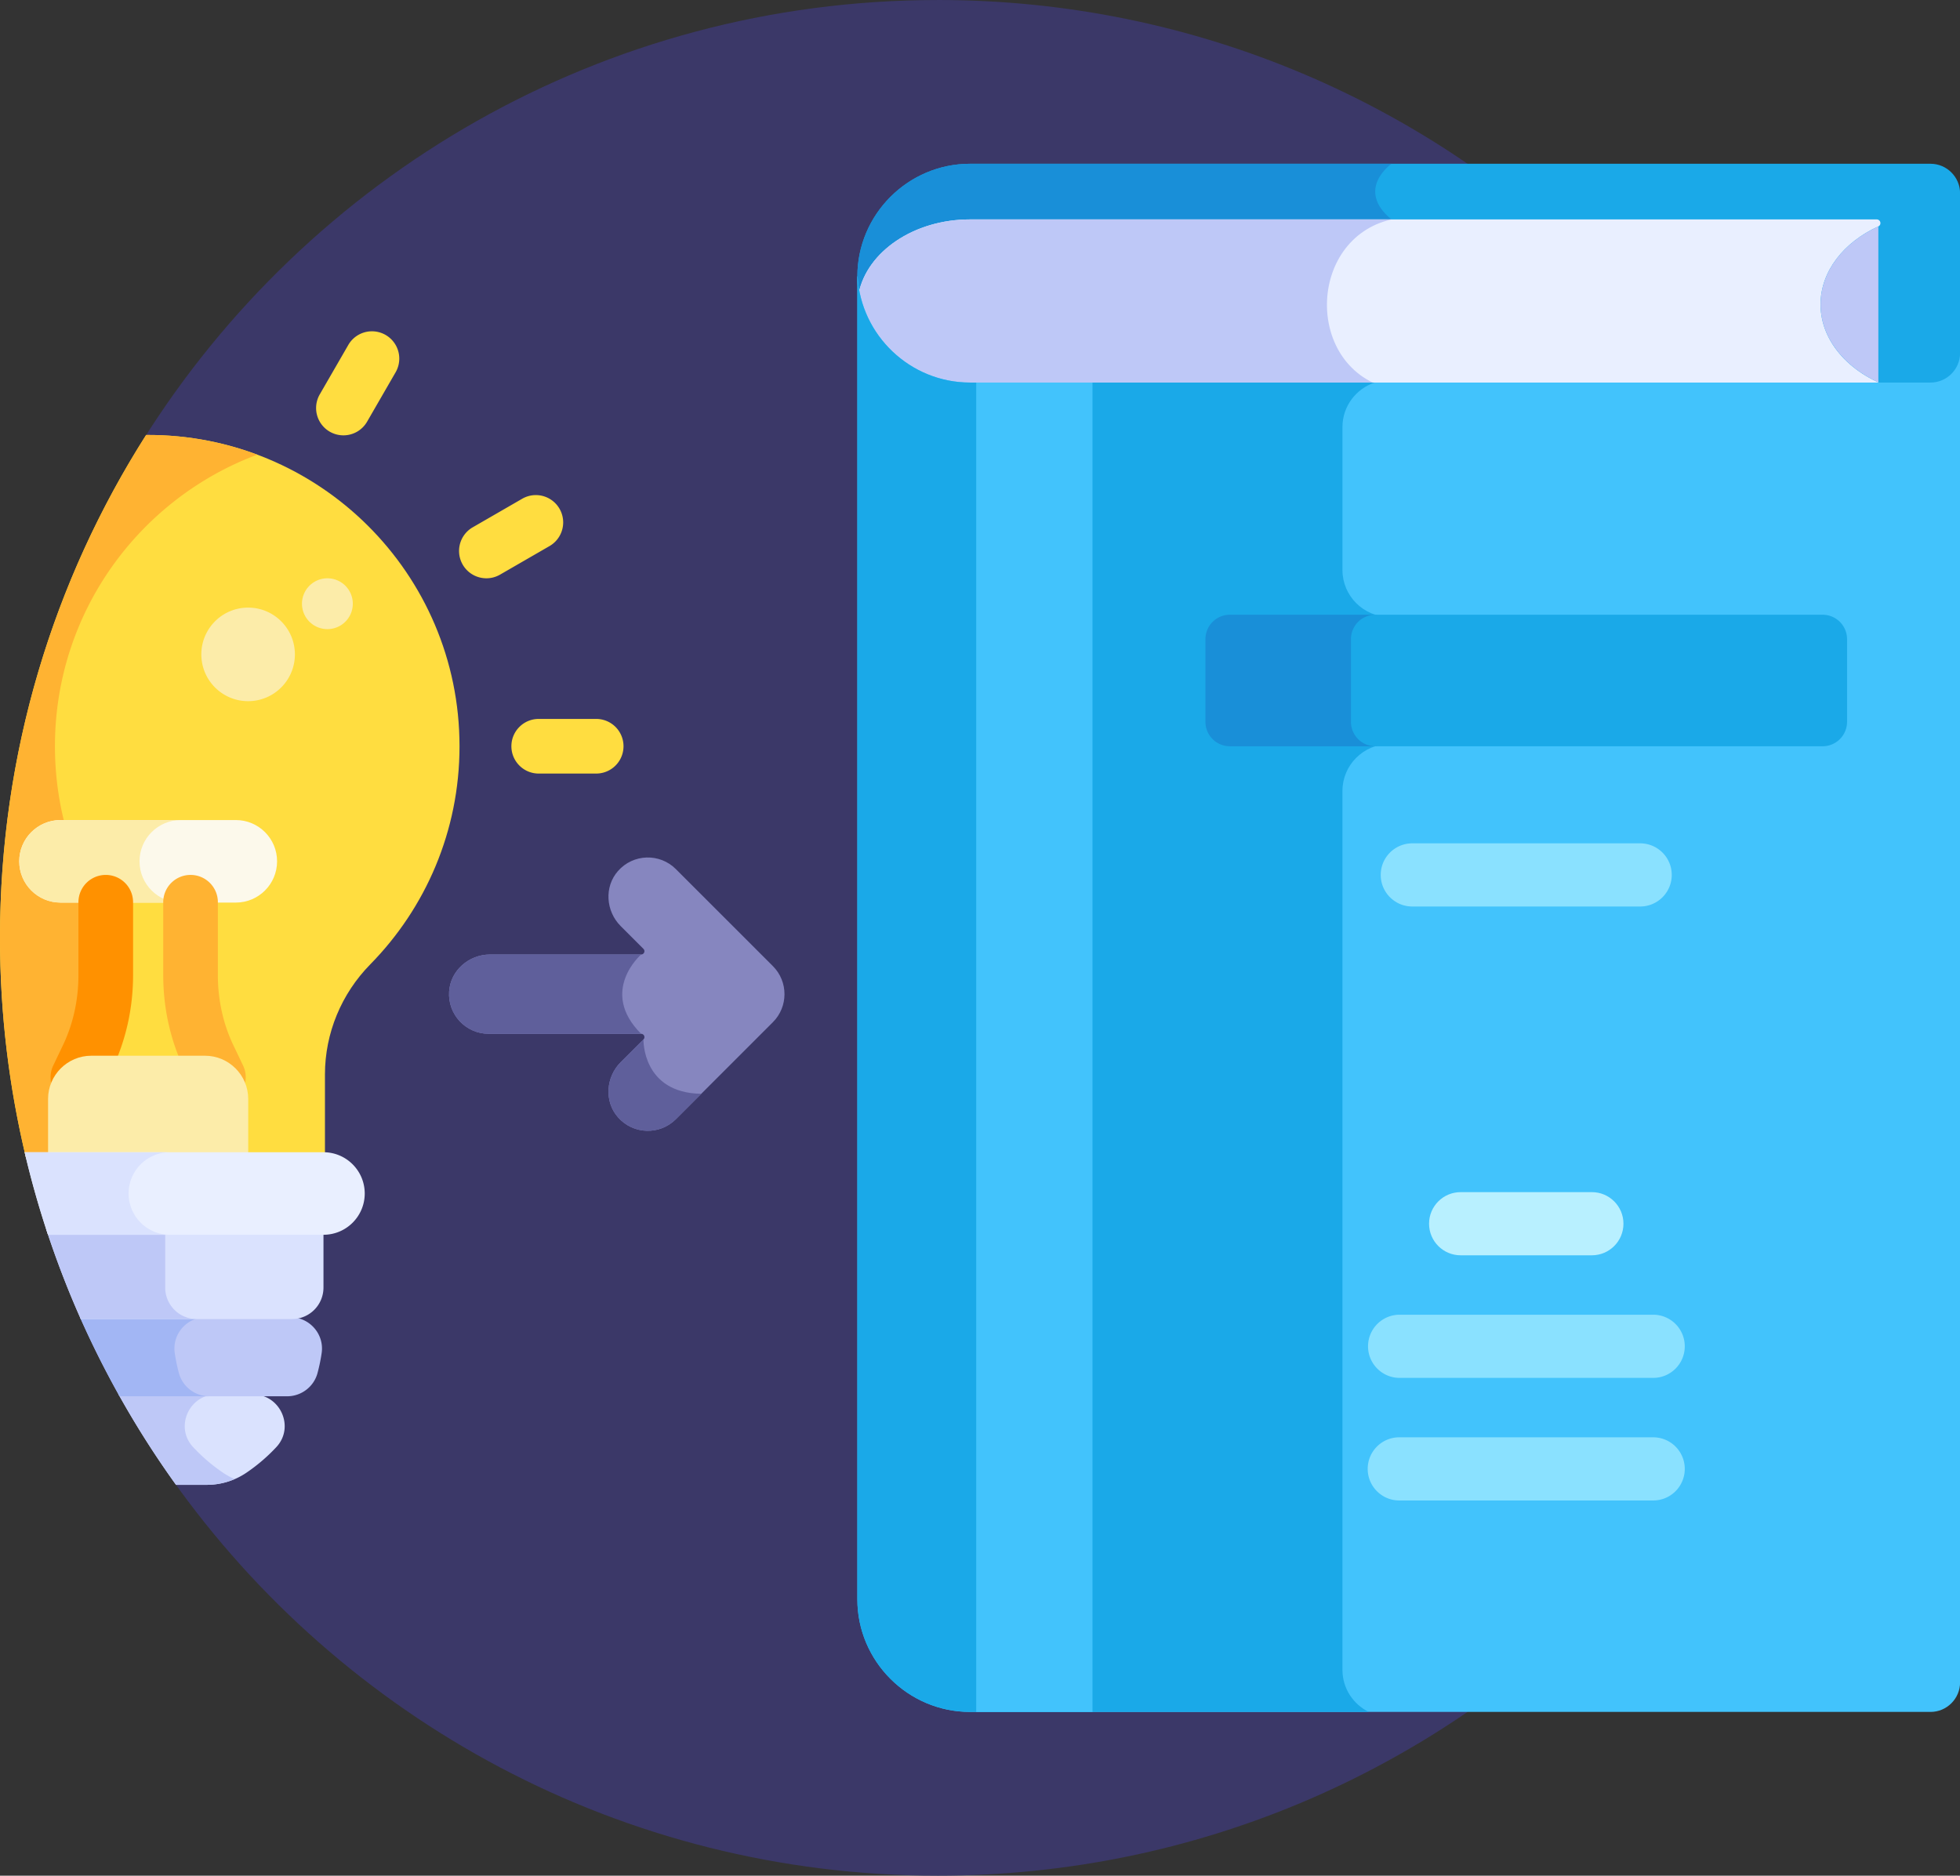 <svg xmlns="http://www.w3.org/2000/svg" viewBox="0 0 1024 980"><rect x="0" y="0" width="1024" height="980" fill="#333333" stroke="none"/><path fill="#3b3868" d="M490 .01C314.77.01 161.05 92.012 74.43 230.33l15.45 542.58C178.636 898.21 324.76 980 490 980c270.62 0 490-219.38 490-490S760.62 0 490 0z"/><path fill="#1aa9e8" d="M1008.6 203.23H506.78c-32.358 0-58.834-26.476-58.834-58.834s26.476-58.834 58.834-58.834h501.82c8.492 0 15.44 6.948 15.44 15.44v86.786c0 8.494-6.948 15.442-15.44 15.442"/><path fill="#198fd8" d="M726.97 85.568H506.74c-32.358 0-58.832 26.474-58.832 58.834 0 32.358 26.474 58.834 58.832 58.834h220.23v-88.594c-19.112-15.664 0-29.074 0-29.074"/><path fill="#e9efff" d="M981.33 118.29c1.864-.85 1.236-3.648-.812-3.648h-473.78c-29.31 0-53.792 16.874-58.144 38.732 4.352 28.14 28.834 49.862 58.144 49.862h483.92c-23.02-6.734-39.518-24.032-39.518-44.196 0-17.318 12.168-32.534 30.188-40.75z"/><path fill="#bec8f7" d="M726.97 114.64H506.74c-29.31 0-53.79 16.872-58.144 38.732 4.354 28.14 28.834 49.862 58.144 49.862h220.15c-45.336-10.164-44.356-78.424.076-88.594zm254.37 85.132v-81.486c-18.022 8.216-30.188 23.432-30.188 40.75 0 17.316 12.172 32.52 30.188 40.736"/><path fill="#ffdd40" d="M76.35 227.27C28.018 303.204.004 393.33.004 490.01c0 39.686 4.752 78.258 13.658 115.21h156.11v-43.828c0-21.562 8.588-42.174 23.698-57.556 28.82-29.342 46.606-69.554 46.606-113.93-.002-90.188-73.406-163.2-163.72-162.63z"/><path fill="#ffb332" d="M55.918 479.96c-17.19-25.782-27.212-56.748-27.212-90.062 0-69.782 43.96-129.25 105.68-152.34a162.4 162.4 0 0 0-58.04-10.294C28.014 303.196 0 393.324 0 490.004c0 39.686 4.752 78.258 13.658 115.21h42.256z"/><path fill="#ffdd40" d="M311.48 404.17h-30.028c-7.884 0-14.274-6.39-14.274-14.274s6.39-14.274 14.274-14.274h30.028a14.274 14.274 0 1 1 0 28.548M179.41 227.46a14.274 14.274 0 0 1-12.348-21.414l15.014-26.002a14.276 14.276 0 0 1 24.724 14.274l-15.014 26.004a14.27 14.27 0 0 1-12.376 7.138m74.714 74.686a14.274 14.274 0 0 1-7.15-26.638l26.004-15.012a14.276 14.276 0 0 1 14.276 24.724l-26.004 15.012a14.24 14.24 0 0 1-7.126 1.914"/><path fill="#fcf9eb" d="M123.2 428.46H31.606c-11.908 0-21.56 9.652-21.56 21.56s9.652 21.56 21.56 21.56H123.2c11.908 0 21.56-9.652 21.56-21.56s-9.652-21.56-21.56-21.56"/><path fill="#fceca9" d="M72.892 450.02c0-11.908 9.652-21.56 21.56-21.56H31.608c-11.908 0-21.56 9.652-21.56 21.56s9.652 21.56 21.56 21.56h62.844c-11.906 0-21.56-9.654-21.56-21.56"/><path fill="#ffb332" d="M114.12 577.15a14.28 14.28 0 0 1-12.89-8.124l-5.13-10.74c-7.078-14.818-10.818-31.656-10.818-48.7V471.4c0-7.884 6.39-14.274 14.274-14.274s14.274 6.39 14.274 14.274v38.186c0 12.812 2.776 25.394 8.028 36.392l5.13 10.738a14.276 14.276 0 0 1-6.726 19.034c-1.984.95-4.078 1.4-6.142 1.4"/><path fill="#ff9100" d="M40.69 577.15a14.274 14.274 0 0 1-12.872-20.43l5.13-10.74c5.252-10.996 8.028-23.58 8.028-36.392v-38.186a14.274 14.274 0 1 1 28.548 0v38.186c0 17.046-3.74 33.886-10.816 48.698l-5.13 10.74a14.27 14.27 0 0 1-12.888 8.124"/><path fill="#fceca9" d="M107.14 551.6H47.658c-12.398 0-22.54 10.144-22.54 22.54v31.082h104.56V574.14c0-12.398-10.144-22.54-22.54-22.54z"/><path fill="#dae2fe" d="M132.2 728.57H61.942a490 490 0 0 0 30.026 47.23h16.068c7.364 0 14.57-2.184 20.668-6.312a92 92 0 0 0 15.664-13.4c9.742-10.442 2.112-27.518-12.168-27.518"/><path fill="#bec8f7" d="M116.56 769.49a92 92 0 0 1-15.664-13.4c-9.744-10.44-2.114-27.516 12.166-27.516H61.938a490 490 0 0 0 30.028 47.23h16.066a37 37 0 0 0 14.598-3.022 36.6 36.6 0 0 1-6.07-3.292"/><path fill="#bec8f7" d="M151.76 688.23H41.79a488 488 0 0 0 20.686 41.296h87.538c7.418 0 13.946-4.968 15.876-12.13 1.01-3.75 1.7-7.266 2.166-10.472 1.438-9.874-6.316-18.694-16.294-18.694z"/><path fill="#a2b6f4" d="M93.46 717.39a90 90 0 0 1-2.166-10.472c-1.438-9.874 6.316-18.692 16.294-18.692h-65.8a489 489 0 0 0 20.684 41.296h46.864c-7.418-.002-13.946-4.968-15.876-12.132"/><path fill="#dae2fe" d="M24.056 641.95a487 487 0 0 0 18.148 47.23h110.35A16.45 16.45 0 0 0 169 672.734V641.95z"/><path fill="#bec8f7" d="M86.306 672.73v-30.784h-62.25a487 487 0 0 0 18.148 47.23h60.55a16.45 16.45 0 0 1-16.448-16.446"/><path fill="#e9efff" d="M168.99 602.02H12.87a486 486 0 0 0 12.212 43.12h143.91c11.908 0 21.56-9.652 21.56-21.56-.002-11.908-9.654-21.56-21.562-21.56"/><path fill="#dae2fe" d="M67.196 623.58c0-11.908 9.652-21.56 21.56-21.56H12.882a487 487 0 0 0 12.21 43.12h63.662c-11.906 0-21.558-9.652-21.558-21.56"/><path fill="#42c3fc" d="M1008.6 199.88H506.78c-31.232 0-56.976-24.666-58.73-55.48h-.102v691.21c0 32.358 26.476 58.834 58.834 58.834h501.82c8.492 0 15.44-6.948 15.44-15.44v-694.57c0 8.492-6.95 15.442-15.442 15.442z"/><path fill="#1aa9e8" d="M725.81 388.77h10.14v-66.462h-10.14c-13.444 0-24.444-11-24.444-24.444v-74.776c0-10.792 7.096-19.996 16.846-23.212h-211.48c-31.232 0-56.976-24.668-58.73-55.48h-.102v691.21c0 32.358 26.474 58.834 58.832 58.834h208.36c-8.106-3.99-13.732-12.322-13.732-21.926v-459.3c0-13.444 11-24.444 24.444-24.444z"/><path fill="#8686bf" d="m403.79 504.77-50.684-50.682c-8.416-8.414-22.262-8.078-30.246 1.006-7.286 8.288-6.364 20.992 1.44 28.796l11.878 11.876c1.084 1.084.316 2.936-1.216 2.936h-78.938c-11.036 0-20.672 8.328-21.386 19.342-.78 12.068 8.776 22.098 20.676 22.098h79.648c1.532 0 2.3 1.854 1.216 2.936l-11.874 11.874c-7.804 7.804-8.728 20.506-1.444 28.796 7.98 9.084 21.828 9.422 30.246 1.008l50.684-50.682c8.086-8.09 8.088-21.214 0-29.304"/><path fill="#42c3fc" d="M510.02 199.88h60.754v694.57H510.02z"/><path fill="#1aa9e8" d="M952.22 321.19H642.55a12.77 12.77 0 0 0-12.772 12.772v43.168a12.77 12.77 0 0 0 12.772 12.772h309.67a12.77 12.77 0 0 0 12.772-12.772v-43.168a12.77 12.77 0 0 0-12.772-12.772"/><path fill="#198fd8" d="M705.8 377.13v-43.168a12.77 12.77 0 0 1 12.772-12.772h-76.02a12.77 12.77 0 0 0-12.772 12.772v43.168a12.77 12.77 0 0 0 12.772 12.772h76.02A12.77 12.77 0 0 1 705.8 377.13"/><path fill="#b8f0ff" d="M831.67 655.87h-68.56c-9.116 0-16.502-7.388-16.502-16.502s7.388-16.502 16.502-16.502h68.56c9.116 0 16.502 7.388 16.502 16.502s-7.388 16.502-16.502 16.502"/><path fill="#8ae1ff" d="M856.9 473.63H737.86c-9.116 0-16.502-7.388-16.502-16.502s7.388-16.502 16.502-16.502H856.9c9.116 0 16.502 7.388 16.502 16.502s-7.388 16.502-16.502 16.502m6.804 246.29h-132.65a16.504 16.504 0 0 1 0-33.006h132.65a16.5 16.5 0 0 1 16.502 16.504 16.5 16.5 0 0 1-16.502 16.502m0 64.05h-132.65c-9.116 0-16.502-7.388-16.502-16.502s7.388-16.502 16.502-16.502h132.65a16.5 16.5 0 0 1 16.502 16.502 16.5 16.5 0 0 1-16.502 16.502"/><path fill="#5f5f9b" d="M334.96 498.71h-78.938c-11.036 0-20.672 8.328-21.386 19.342-.78 12.068 8.776 22.098 20.676 22.098h79.648c-22.222-22.222 0-41.44 0-41.44m31.42 72.776c-31.018-.44-30.204-28.402-30.204-28.402l-11.874 11.874c-7.804 7.802-8.728 20.506-1.444 28.796 7.98 9.084 21.828 9.422 30.248 1.006z"/><path fill="#fceca9" d="M184.31 314.79a13.278 13.278 0 1 1-26.526 1.282 13.278 13.278 0 0 1 26.526-1.282m-30.272 25.934c.652 13.482-9.748 24.94-23.23 25.594-13.482.652-24.94-9.748-25.594-23.23-.652-13.482 9.748-24.94 23.23-25.592 13.484-.654 24.942 9.746 25.594 23.228"/></svg>